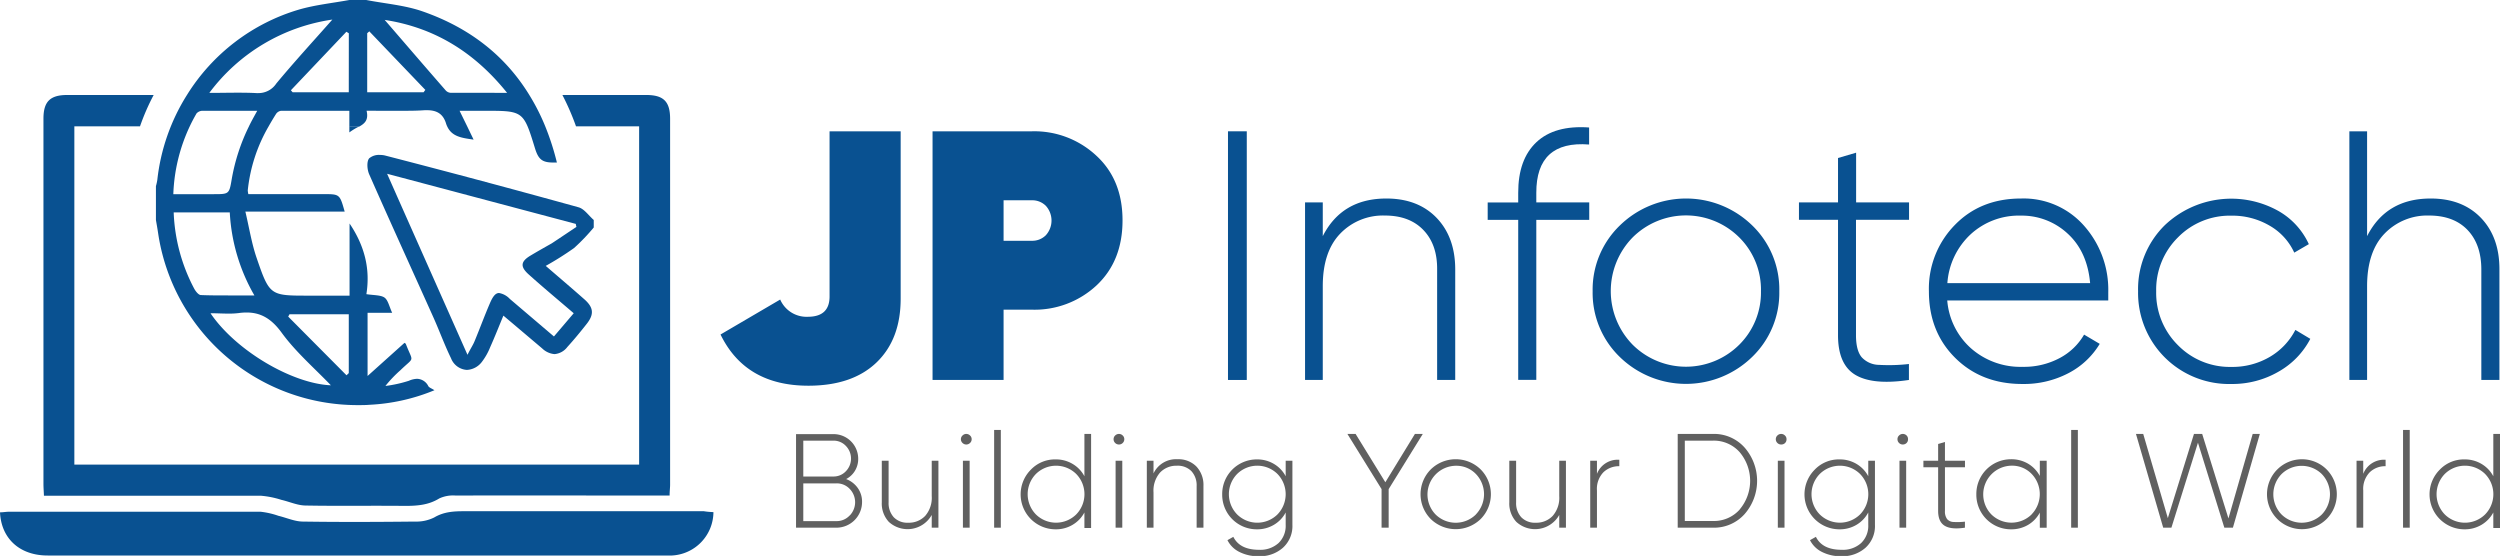 <svg xmlns="http://www.w3.org/2000/svg" viewBox="0 0 609.27 135.49"><defs><style>.cls-1{fill:#095191;}.cls-2{fill:#606060;}</style></defs><g id="Layer_2" data-name="Layer 2"><g id="Layer_1-2" data-name="Layer 1"><path class="cls-1" d="M157.49,23.15H137.06a60.5,60.5,0,0,1,3.32,7.64h15.38v82.43H18.12V30.79h16a54.65,54.65,0,0,1,3.33-7.64H16.38c-4.18,0-5.79,1.62-5.79,5.77q0,44.51,0,89c0,.93.08,1.87.12,2.9H14c16.55,0,33.1,0,49.65,0a22.22,22.22,0,0,1,4.93,1c2,.46,3.88,1.34,5.83,1.38,8.06.15,16.14,0,24.21.09,3,0,5.78-.18,8.44-1.82a8,8,0,0,1,4-.7c15.89-.05,31.79,0,47.68,0h4.45c0-1.09.12-1.88.12-2.68V28.9C163.3,24.74,161.7,23.15,157.49,23.15Z"/><path class="cls-1" d="M173.87,124.81a10.66,10.66,0,0,1-10.11,10.57c-.49,0-1,0-1.47,0H11.62C4.89,135.39.31,131.34,0,124.86c.76,0,1.53-.15,2.31-.15q30.57,0,61.14,0a19.56,19.56,0,0,1,4.41,1c2,.48,3.9,1.36,5.86,1.4,9.13.14,18.27.1,27.4,0a9.76,9.76,0,0,0,4.7-1c2.41-1.43,4.89-1.53,7.51-1.52q29.12,0,58.22,0C172.27,124.71,173,124.77,173.87,124.81Z"/><path class="cls-1" d="M202.17,32V72.26q0,4.93-5.28,4.94A7,7,0,0,1,190.14,73L175.6,81.52Q181.66,94,197,94q10.72,0,16.62-5.67t5.88-15.62V32Z"/><path class="cls-1" d="M267.25,38A22.13,22.13,0,0,0,251.5,32H227.27V92.6h17.31V75.47h6.92a22.13,22.13,0,0,0,15.75-5.93q6.31-5.93,6.32-15.8T267.25,38ZM254.87,57.34a4.66,4.66,0,0,1-3.37,1.34h-6.92V48.81h6.92a4.66,4.66,0,0,1,3.37,1.34,5.34,5.34,0,0,1,0,7.19Z"/><path class="cls-1" d="M299.27,32V92.6h4.58V32Z"/><path class="cls-1" d="M350.11,53.09q-4.55-4.71-12.25-4.71-10.82,0-15.49,9.17V49.33h-4.32V92.6h4.32V69.75q0-8.39,4.24-12.8a14.44,14.44,0,0,1,10.91-4.42q6,0,9.39,3.55t3.33,9.61V92.6h4.41V65.69Q354.65,57.82,350.11,53.09Z"/><path class="cls-1" d="M387.28,35.22V31.07q-8.4-.6-12.85,3.59T370,47v2.34h-7.44v4.24H370v39h4.41v-39h12.9V49.33h-12.9V47Q374.38,34.2,387.28,35.22Z"/><path class="cls-1" d="M427,54.91a23.1,23.1,0,0,0-32.19,0A21.71,21.71,0,0,0,388.14,71a21.7,21.7,0,0,0,6.62,16A23.1,23.1,0,0,0,427,87a21.67,21.67,0,0,0,6.63-16A21.68,21.68,0,0,0,427,54.91ZM423.88,84a18.42,18.42,0,0,1-26,0,18.7,18.7,0,0,1,0-26.13,18.42,18.42,0,0,1,26,0A17.93,17.93,0,0,1,429.16,71,17.91,17.91,0,0,1,423.88,84Z"/><path class="cls-1" d="M465.25,53.57V49.33h-12.9V37.21l-4.41,1.3V49.33h-9.52v4.24h9.52V81.7q0,7.18,4.28,9.69t13,1.21V88.71a42.6,42.6,0,0,1-7.27.21,5.82,5.82,0,0,1-4.24-1.86c-.92-1.09-1.39-2.88-1.39-5.36V53.57Z"/><path class="cls-1" d="M508,55.13a19.61,19.61,0,0,0-15.45-6.75q-9.87,0-16.14,6.45A22.16,22.16,0,0,0,470.09,71q0,9.86,6.41,16.22t16.35,6.36a23.42,23.42,0,0,0,11.25-2.64,19.18,19.18,0,0,0,7.62-7.14l-3.81-2.25A14.86,14.86,0,0,1,502,87.24a18.46,18.46,0,0,1-9.09,2.16,18.23,18.23,0,0,1-12.5-4.46,17.48,17.48,0,0,1-5.85-11.72H513.8c0-.23,0-.58,0-1s0-.81,0-1A23.47,23.47,0,0,0,508,55.13ZM474.59,69a17.94,17.94,0,0,1,5.63-11.86,17.34,17.34,0,0,1,12.29-4.59,16.37,16.37,0,0,1,11.38,4.37q4.8,4.38,5.49,12.08Z"/><path class="cls-1" d="M559.4,80.4A16.2,16.2,0,0,1,553.13,87a18,18,0,0,1-9.31,2.42,17.69,17.69,0,0,1-13.06-5.32A17.9,17.9,0,0,1,525.48,71a17.9,17.9,0,0,1,5.28-13.12,17.69,17.69,0,0,1,13.06-5.32A17.94,17.94,0,0,1,553.13,55a14.5,14.5,0,0,1,6,6.57l3.55-2.07a17.84,17.84,0,0,0-7.44-8.1,23.53,23.53,0,0,0-27.69,3.51A21.85,21.85,0,0,0,521.07,71a22.18,22.18,0,0,0,22.75,22.58,22.43,22.43,0,0,0,11.47-3,19.51,19.51,0,0,0,7.75-8Z"/><path class="cls-1" d="M604.62,53.09q-4.54-4.71-12.25-4.71-10.82,0-15.49,9.17V32h-4.32V92.6h4.32V69.75q0-8.39,4.24-12.8A14.44,14.44,0,0,1,592,52.53c4,0,7.16,1.19,9.39,3.55s3.33,5.57,3.33,9.61V92.6h4.41V65.69Q609.16,57.82,604.62,53.09Z"/><path class="cls-2" d="M209.05,118.94a6.13,6.13,0,0,0-2.84-2.19,5.38,5.38,0,0,0,2.14-2,5.51,5.51,0,0,0,.8-2.95,6,6,0,0,0-6-6H194V128.6h9.86a6.25,6.25,0,0,0,6.23-6.23A5.71,5.71,0,0,0,209.05,118.94Zm-13.28-11.55h7.38a4.08,4.08,0,0,1,3,1.29,4.42,4.42,0,0,1,0,6.16,4.08,4.08,0,0,1-3,1.29h-7.38Zm11.31,18.22A4.26,4.26,0,0,1,203.9,127h-8.13v-9.2h8.13a4.29,4.29,0,0,1,3.18,1.35,4.65,4.65,0,0,1,0,6.49Z"/><path class="cls-2" d="M227.07,112.28v8.62a6.69,6.69,0,0,1-1.6,4.83,5.46,5.46,0,0,1-4.11,1.66,4.61,4.61,0,0,1-3.54-1.33,5.09,5.09,0,0,1-1.26-3.63V112.28H214.9v10.15a6.56,6.56,0,0,0,1.71,4.75,6.75,6.75,0,0,0,10.46-1.68v3.1h1.63V112.28Z"/><path class="cls-2" d="M236.4,106.13a1.28,1.28,0,0,0-1.82,0,1.21,1.21,0,0,0-.4.9,1.25,1.25,0,0,0,.4.93,1.3,1.3,0,0,0,1.82,0,1.21,1.21,0,0,0,.4-.93A1.18,1.18,0,0,0,236.4,106.13Zm-1.73,6.15V128.6h1.64V112.28Z"/><path class="cls-2" d="M242.28,104.78V128.6h1.63V104.78Z"/><path class="cls-2" d="M264.28,105.75v10.32a7.61,7.61,0,0,0-2.86-3,7.89,7.89,0,0,0-4.16-1.11,8.13,8.13,0,0,0-6,2.47,8.52,8.52,0,0,0,6,14.57,7.89,7.89,0,0,0,4.16-1.11,7.65,7.65,0,0,0,2.86-3v3.78h1.63V105.75Zm-2,19.62a7,7,0,0,1-9.82,0,7.05,7.05,0,0,1,0-9.86,7,7,0,0,1,9.82,0,7.05,7.05,0,0,1,0,9.86Z"/><path class="cls-2" d="M273.61,106.13a1.27,1.27,0,0,0-.91-.38,1.31,1.31,0,0,0-.92.38,1.2,1.2,0,0,0-.39.9,1.24,1.24,0,0,0,.39.93,1.3,1.3,0,0,0,.92.37,1.26,1.26,0,0,0,.91-.37A1.24,1.24,0,0,0,274,107,1.2,1.2,0,0,0,273.61,106.13Zm-1.73,6.15V128.6h1.63V112.28Z"/><path class="cls-2" d="M291.58,113.7a6.13,6.13,0,0,0-4.62-1.78,6.06,6.06,0,0,0-5.84,3.46v-3.1h-1.63V128.6h1.63V120a6.7,6.7,0,0,1,1.6-4.84,5.44,5.44,0,0,1,4.11-1.66,4.64,4.64,0,0,1,3.54,1.34,5.07,5.07,0,0,1,1.26,3.62V128.6h1.66V118.45A6.57,6.57,0,0,0,291.58,113.7Z"/><path class="cls-2" d="M313.33,112.28v3.79a7.52,7.52,0,0,0-2.85-3,7.92,7.92,0,0,0-4.16-1.11,8.43,8.43,0,0,0-8.46,8.52,8.42,8.42,0,0,0,8.46,8.52,7.92,7.92,0,0,0,4.16-1.11,7.56,7.56,0,0,0,2.85-3v3a5.83,5.83,0,0,1-1.73,4.45,6.61,6.61,0,0,1-4.76,1.65q-4.69,0-6.27-3.16l-1.43.81a6.4,6.4,0,0,0,2.9,2.87,10.19,10.19,0,0,0,4.8,1.05,8.44,8.44,0,0,0,5.81-2.06,7.13,7.13,0,0,0,2.32-5.61V112.28Zm-2,13.09a7,7,0,0,1-9.83,0,7.05,7.05,0,0,1,0-9.86,7,7,0,0,1,9.83,0,7.08,7.08,0,0,1,0,9.86Z"/><path class="cls-2" d="M344.83,105.75l-7.21,11.78-7.25-11.78h-2l8.33,13.45v9.4h1.73v-9.4l8.32-13.45Z"/><path class="cls-2" d="M360.84,114.39a8.69,8.69,0,0,0-12.14,0,8.58,8.58,0,0,0,0,12.11,8.72,8.72,0,0,0,12.14,0,8.58,8.58,0,0,0,0-12.11Zm-1.16,11a7,7,0,0,1-9.81,0,7,7,0,0,1,4.91-11.88,6.6,6.6,0,0,1,4.9,2,7.1,7.1,0,0,1,0,9.86Z"/><path class="cls-2" d="M380,112.28v8.62a6.69,6.69,0,0,1-1.6,4.83,5.46,5.46,0,0,1-4.11,1.66,4.6,4.6,0,0,1-3.54-1.33,5.09,5.09,0,0,1-1.26-3.63V112.28h-1.66v10.15a6.56,6.56,0,0,0,1.71,4.75A6.75,6.75,0,0,0,380,125.5v3.1h1.63V112.28Z"/><path class="cls-2" d="M389.19,115.48v-3.2h-1.64V128.6h1.64v-9.07a5.82,5.82,0,0,1,1.56-4.42,5.41,5.41,0,0,1,3.89-1.49v-1.57A5.42,5.42,0,0,0,389.19,115.48Z"/><path class="cls-2" d="M425.17,109.07a10,10,0,0,0-7.72-3.32h-8.58V128.6h8.58a10,10,0,0,0,7.72-3.31,12.31,12.31,0,0,0,0-16.22ZM424,124.15a8.4,8.4,0,0,1-6.53,2.82H410.6V107.39h6.85a8.4,8.4,0,0,1,6.53,2.82,10.83,10.83,0,0,1,0,13.94Z"/><path class="cls-2" d="M435,106.13a1.31,1.31,0,0,0-.92-.38,1.27,1.27,0,0,0-.91.38,1.2,1.2,0,0,0-.39.9,1.24,1.24,0,0,0,.39.93,1.26,1.26,0,0,0,.91.37A1.3,1.3,0,0,0,435,108a1.24,1.24,0,0,0,.39-.93A1.2,1.2,0,0,0,435,106.13Zm-1.73,6.15V128.6h1.63V112.28Z"/><path class="cls-2" d="M455.31,112.28v3.79a7.59,7.59,0,0,0-2.85-3,7.93,7.93,0,0,0-4.17-1.11,8.14,8.14,0,0,0-6,2.47,8.52,8.52,0,0,0,6,14.57,7.93,7.93,0,0,0,4.17-1.11,7.63,7.63,0,0,0,2.85-3v3a5.83,5.83,0,0,1-1.73,4.45,6.61,6.61,0,0,1-4.76,1.65q-4.71,0-6.27-3.16l-1.44.81a6.47,6.47,0,0,0,2.91,2.87,10.19,10.19,0,0,0,4.8,1.05,8.46,8.46,0,0,0,5.81-2.06,7.13,7.13,0,0,0,2.31-5.61V112.28Zm-2,13.09a7,7,0,0,1-9.82,0,7.05,7.05,0,0,1,0-9.86,7,7,0,0,1,9.82,0,7.05,7.05,0,0,1,0,9.86Z"/><path class="cls-2" d="M464.65,106.13a1.29,1.29,0,0,0-.92-.38,1.27,1.27,0,0,0-.91.38,1.2,1.2,0,0,0-.39.9,1.24,1.24,0,0,0,.39.93,1.26,1.26,0,0,0,.91.37,1.28,1.28,0,0,0,.92-.37A1.24,1.24,0,0,0,465,107,1.2,1.2,0,0,0,464.65,106.13Zm-1.73,6.15V128.6h1.63V112.28Z"/><path class="cls-2" d="M478.88,113.88v-1.6H474v-4.57l-1.66.49v4.08h-3.59v1.6h3.59v10.61c0,1.81.54,3,1.61,3.65s2.72.79,4.92.46v-1.47a15.66,15.66,0,0,1-2.74.08,2.15,2.15,0,0,1-1.6-.7,3.11,3.11,0,0,1-.53-2V113.88Z"/><path class="cls-2" d="M497.12,112.28V116a7.66,7.66,0,0,0-2.87-3,8,8,0,0,0-4.15-1.08,8.45,8.45,0,0,0-8.45,8.52A8.43,8.43,0,0,0,490.1,129a8,8,0,0,0,4.15-1.08,7.59,7.59,0,0,0,2.87-3v3.69h1.67V112.28Zm-2,13.09a7,7,0,0,1-9.81,0,7,7,0,0,1,4.91-11.88,6.6,6.6,0,0,1,4.9,2,7.1,7.1,0,0,1,0,9.86Z"/><path class="cls-2" d="M504.76,104.78V128.6h1.63V104.78Z"/><path class="cls-2" d="M549,105.75l-5.91,20.6-6.4-20.6h-2l-6.37,20.52-6-20.52h-1.77l6.64,22.85h2l6.47-20.71,6.43,20.71h2.09l6.56-22.85Z"/><path class="cls-2" d="M567,114.39a8.52,8.52,0,1,0,0,12.11,8.58,8.58,0,0,0,0-12.11Zm-1.16,11a7,7,0,0,1-9.8,0,7.05,7.05,0,0,1,0-9.86,7,7,0,0,1,9.8,0,7.1,7.1,0,0,1,0,9.86Z"/><path class="cls-2" d="M575.94,115.48v-3.2h-1.63V128.6h1.63v-9.07a5.82,5.82,0,0,1,1.57-4.42,5.38,5.38,0,0,1,3.88-1.49v-1.57A5.43,5.43,0,0,0,575.94,115.48Z"/><path class="cls-2" d="M585.64,104.78V128.6h1.63V104.78Z"/><path class="cls-2" d="M607.64,105.75v10.32a7.61,7.61,0,0,0-2.86-3,7.92,7.92,0,0,0-4.16-1.11,8.13,8.13,0,0,0-6,2.47,8.52,8.52,0,0,0,6,14.57,7.92,7.92,0,0,0,4.16-1.11,7.65,7.65,0,0,0,2.86-3v3.78h1.63V105.75Zm-2,19.62a7,7,0,0,1-9.83,0,7.08,7.08,0,0,1,0-9.86,7,7,0,0,1,9.83,0,7.05,7.05,0,0,1,0,9.86Z"/><path class="cls-1" d="M85.14,30.79v1.48a15,15,0,0,1,2.46-1.48Z"/><path class="cls-1" d="M132.88,30.79A51.55,51.55,0,0,0,129,23.15c-5.76-9.4-14.32-16.28-25.94-20.35C98.68,1.26,93.88.9,89.26,0H85.14C81,.76,76.85,1.18,72.87,2.33A48.27,48.27,0,0,0,45.56,23.15a48.83,48.83,0,0,0-7.22,20.68A11.83,11.83,0,0,1,38,45.36v8.25c.17,1,.37,2.08.52,3.12a49.12,49.12,0,0,0,48.69,42c.93,0,1.88,0,2.82-.08a47.26,47.26,0,0,0,15.85-3.55c-.74-.47-1.28-.63-1.5-1a3.15,3.15,0,0,0-2.74-1.78,5.3,5.3,0,0,0-2,.48,31.35,31.35,0,0,1-5.71,1.26,30,30,0,0,1,3.65-3.83c3.52-3.43,3.13-1.71,1.34-6.37,0-.11-.19-.18-.34-.31l-9,8.08V76.24h6c-.73-1.54-1-3.13-1.91-3.74s-2.68-.54-4.38-.81c1-6.22-.48-11.85-4.1-17.22V72.05h-10c-9.35,0-9.49,0-12.65-9.2-1.21-3.52-1.79-7.25-2.74-11.28H84c-1.2-4.26-1.2-4.26-5.18-4.26H60.52a6.35,6.35,0,0,1-.14-.88,38.93,38.93,0,0,1,5.09-15.64c.56-1,1.16-2,1.79-3A1.76,1.76,0,0,1,68.51,27c3.25,0,6.51,0,9.82,0h6.81v3.82H87.6c1.29-.73,2.27-1.59,1.74-3.83C92.22,27,95,27,97.8,27c1.91,0,3.8,0,5.69-.14h.59c2.36,0,3.89.88,4.61,3.19a4.69,4.69,0,0,0,.28.72c1.17,2.6,3.67,2.84,6.45,3.26-.54-1.13-1.06-2.19-1.57-3.26L112,27h6.14c7,0,8.82,0,10.45,3.83.55,1.29,1.08,3,1.79,5.31.82,2.66,1.72,3.47,4.44,3.47l.9,0A63.57,63.57,0,0,0,132.88,30.79ZM70.55,76.59H85V90.93l-.55.53q-7.11-7.15-14.21-14.3Zm-1.91,4.49c3.41,4.68,7.91,8.57,12,12.82-9.45-.39-23.2-8.48-29.34-17.56,1.56,0,3,.09,4.43.09a18.76,18.76,0,0,0,2.5-.14,13.58,13.58,0,0,1,1.87-.13C63.63,76.16,66.21,77.74,68.64,81.08ZM62,72l-6.38,0c-2.25,0-4.46,0-6.65-.09-.58,0-1.29-.91-1.64-1.56a43,43,0,0,1-5-18.59H56A45.07,45.07,0,0,0,62,72Zm-1.33-41.2a47.35,47.35,0,0,0-4.21,12.94c-.6,3.57-.67,3.58-4.39,3.58H42.24a42.17,42.17,0,0,1,4-16.52c.5-1.07,1.06-2.12,1.66-3.16A2,2,0,0,1,49.46,27c2.28,0,4.56,0,6.9,0h6.33C62,28.25,61.28,29.52,60.67,30.79Zm6.62-10.38a5.2,5.2,0,0,1-4.38,2.27h-.38c-1.49-.08-3-.1-4.52-.1-2.22,0-4.52.05-7,.05A45.52,45.52,0,0,1,81,4.77C76.38,10,71.7,15.09,67.29,20.41ZM85,22.49H71.32L70.89,22,84.42,7.74l.59.37Zm18.22,0H89.49V8.1L90,7.64l13.66,14.27C103.51,22.1,103.37,22.3,103.23,22.49Zm14.28.12c-2.67,0-5.21,0-7.75,0a1.76,1.76,0,0,1-1.15-.6c-5-5.72-9.93-11.47-14.85-17.16,11.89,1.83,21.71,7.66,29.84,17.79Z"/><path class="cls-1" d="M144.7,55.44V53.61c-1.23-1.06-2.29-2.7-3.7-3.09Q117.47,44,93.84,37.9a5.2,5.2,0,0,0-1.23-.14,3.7,3.7,0,0,0-2.63.82c-.66.77-.51,2.76,0,3.91,5.12,11.62,10.4,23.17,15.6,34.76,1.5,3.34,2.74,6.78,4.34,10.06a4.42,4.42,0,0,0,3.87,2.84,4.88,4.88,0,0,0,3.68-2,15.2,15.2,0,0,0,2-3.56c1.11-2.47,2.1-5,3.21-7.67,3.3,2.78,6.37,5.39,9.46,8a4.91,4.91,0,0,0,3,1.38,4.37,4.37,0,0,0,3.13-1.74c1.64-1.8,3.19-3.69,4.7-5.61,1.89-2.39,1.7-4.05-.65-6.09-3-2.65-6.1-5.28-9.32-8.06a75.58,75.58,0,0,0,6.9-4.35A48,48,0,0,0,144.7,55.44Zm-15.38,6.83c-2.4,1.43-2.62,2.68-.5,4.59,3.56,3.2,7.25,6.26,11,9.48L135,82l-10.75-9.15a4.71,4.71,0,0,0-2.62-1.44c-.88,0-1.52.82-2.26,2.55-1.29,3-2.42,6.07-3.67,9.09-.39,1-1,1.85-1.77,3.42-6.62-14.92-13-29.24-19.59-44.12l46,12.22c0,.24.09.49.14.73-2,1.33-4,2.68-6,4C132.75,60.28,131,61.26,129.32,62.27Z"/></g></g></svg>